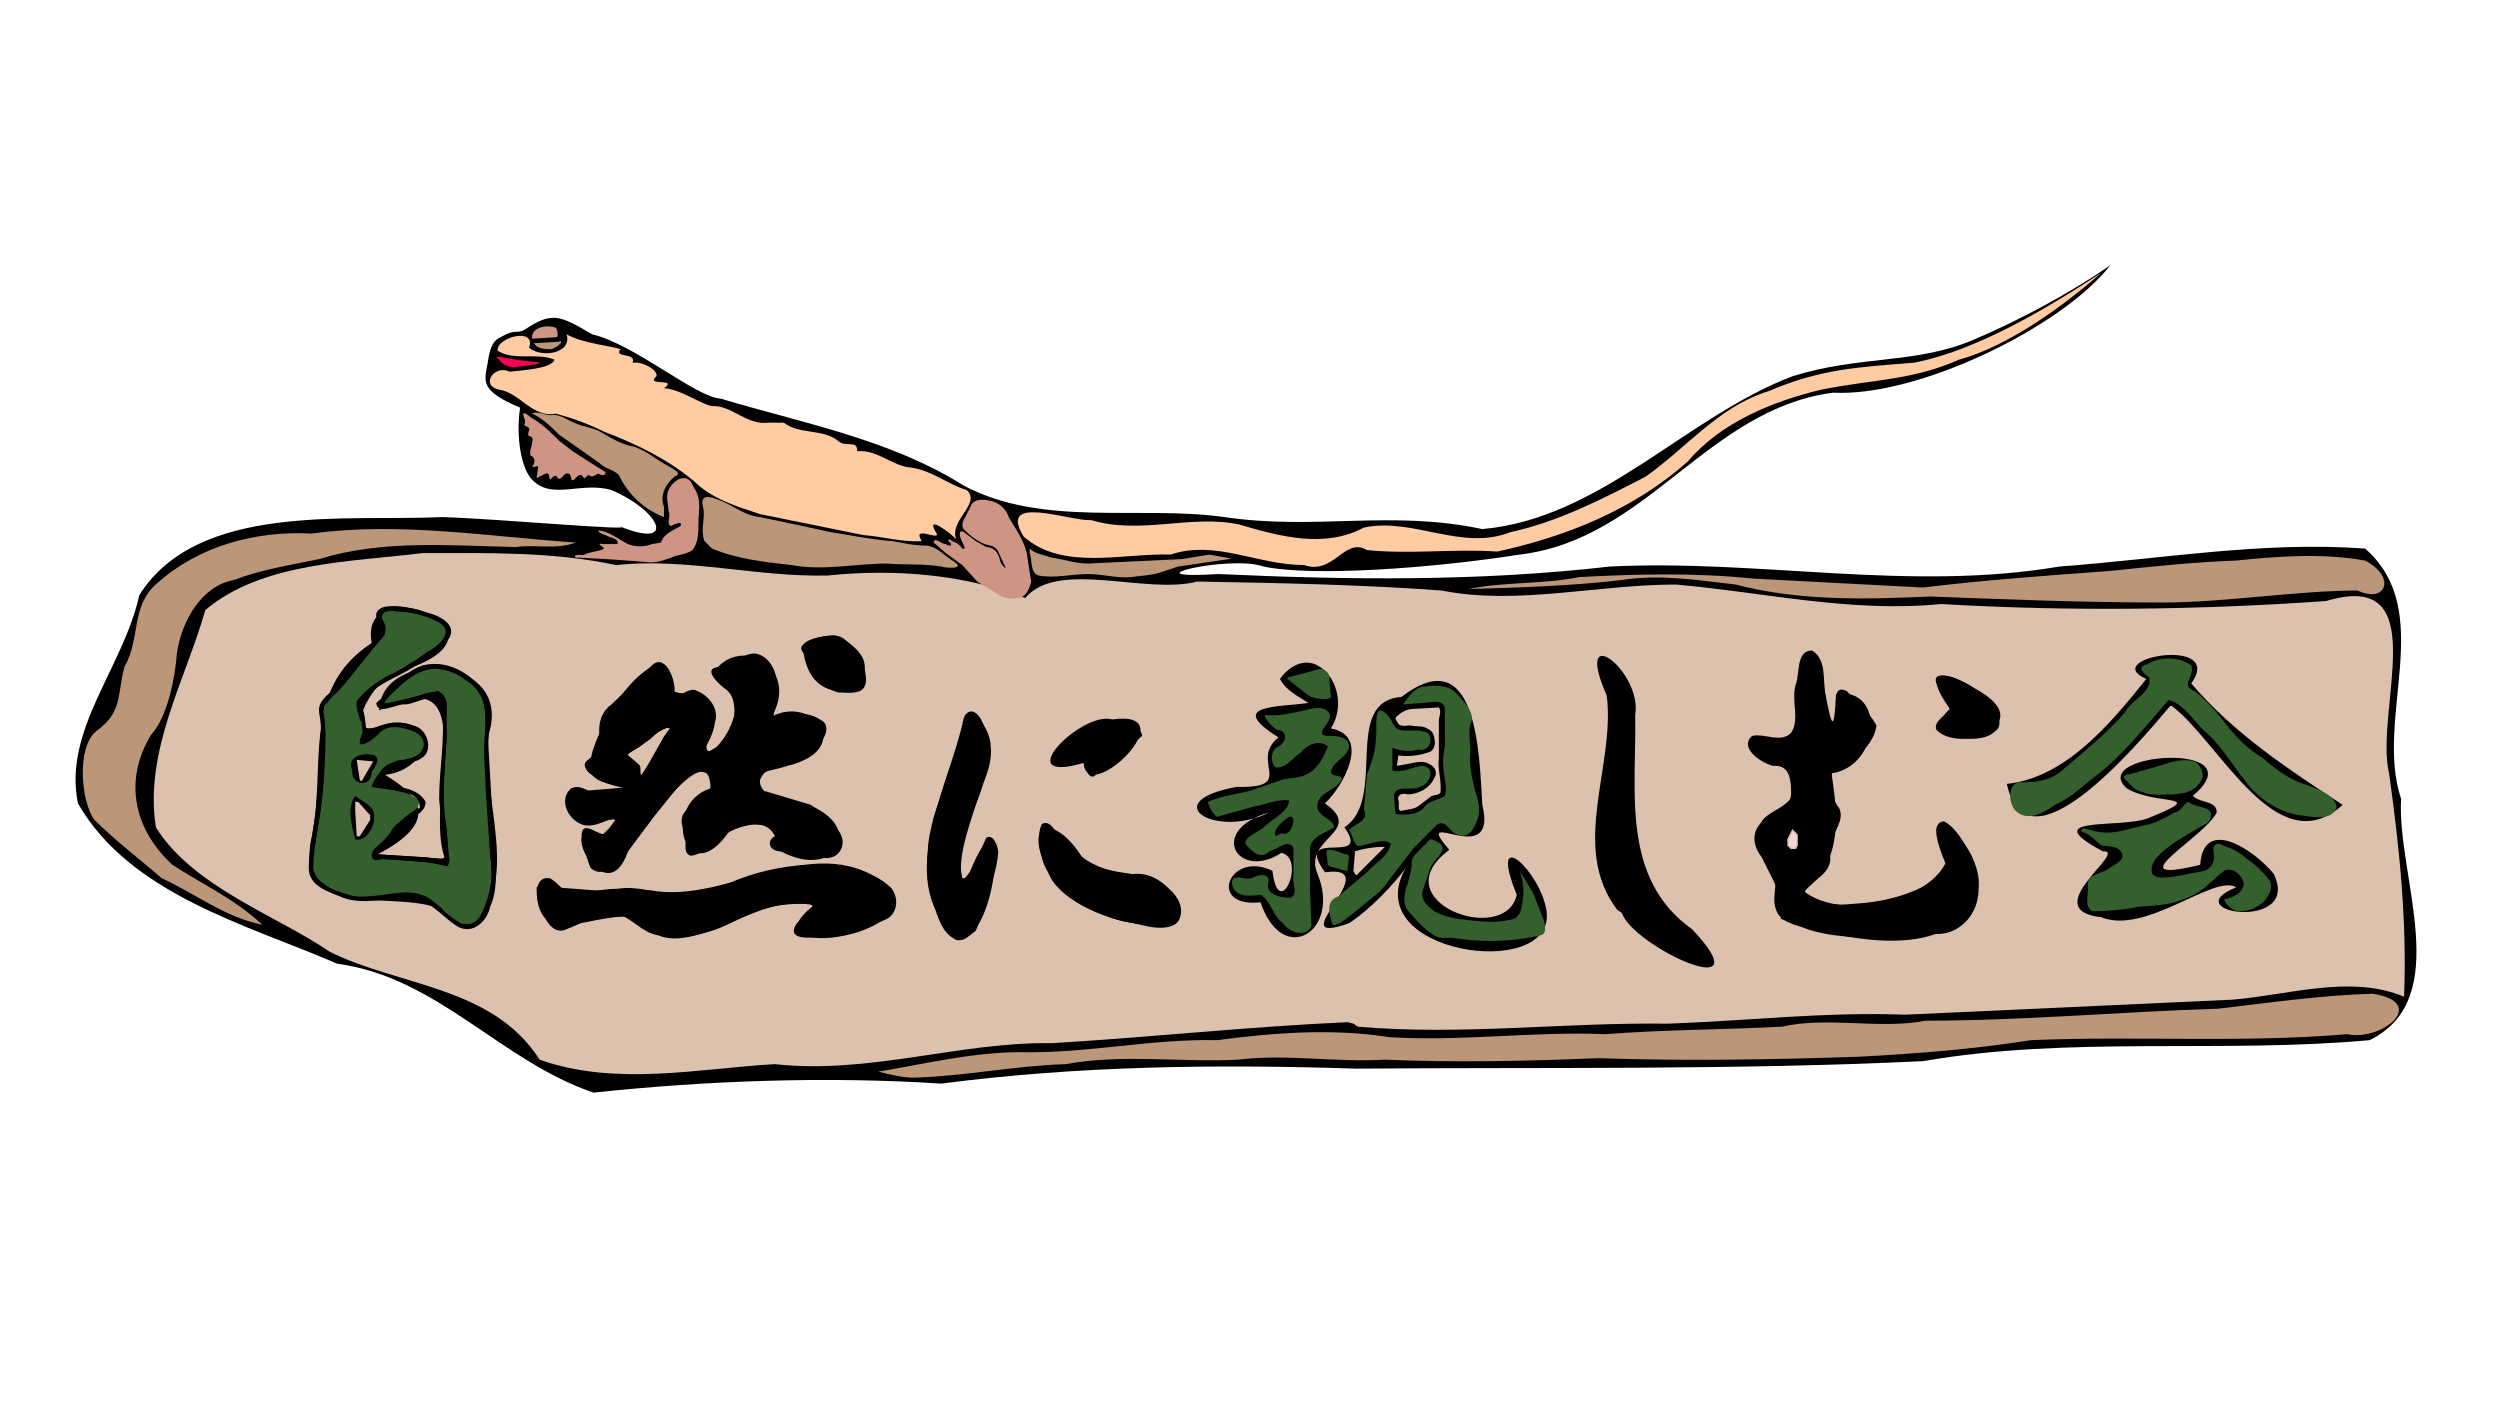 <svg xmlns="http://www.w3.org/2000/svg" viewBox="0 0 1668 938"><path d="m855 556-3 2a2 2 7 0 1-2-3l3-3 6-7q1-2 3-1a2 2-72 0 1 1 2l-1 7c0 2-5 3-7 3z"/><path d="M1408 177c-26 18-61 37-92 50-38 16-75 10-120 24-71 27-128 95-207 102-61-13-111 1-172-8-57-8-121 7-174-21-49-31-109-42-162-58-17-1-57-36-86-43-22-13-27-15-45-3-5 3-6-1-16 5-8 3-8 16-9 19-2 11-4 17 22 28-3 20 1 41 8 48 13 14 33 1 53 7 33 14 44 40 5 24 17 4-82-5-118-6-63 3-163-10-202 52-11 49-51 90-41 139 35 61 113 81 173 107 67 9 109 65 171 86 75-8 156-11 232-6 92-12 184-13 277-10 126-1 252 1 378-5 98-17 199-5 298-14 57-28 18-110 21-161-18-54 24-125-24-167-69-5-136 7-204 12-100 17-200-5-300 0-87 10-174 9-261 5-64 4 8-13 30-5 33 7 114 1 171-8 85-10 125-97 209-108 57 3 153-44 185-85z"/><path fill="#bc9678" d="M586 715c30-5 63-13 95-13 44 1 87-9 131-8 38-5 77-8 115-2 48 3 96-4 144-2 39-3 79-3 118-5 30-7 65 2 96-4 65 0 130-6 195-8 34-4 69-9 103-10 38 6 6 32-17 27-70 6-141 1-211 4-38 6-76 9-114 11-58 2-117 3-175 1-47 2-95 3-142 1-33 2-65-4-98 0-38 2-77-4-115 3-34 1-67 8-101 9-8 0-16-2-24-4zm-411-98c-25-5-45-21-67-31-15-13-31-25-45-39-9-12-12-48 1-59 18-13 14-24 19-43 11-19 4-41 22-56 28-25 66-35 103-33 58-8 118 2 176 6-13 5-27 1-40 3-44-1-89-5-131 8-19 4-39 7-57 14-22 4-35 28-38 49-1 15-6 42-17 54-18 29-13 62 14 87 20 13 42 23 60 40z"/><g fill="#ddc1af"><path d="m914 575-9 9-1-1-1-2 1-12v-1q10-3 20-3l-10 10zm-676-17-1-17v-6h2l8 9v3l-7 11h-2zm189-47-2-2-6-5v-1l8-5 7-5 4-4 8-4 1 1c-2 3-5 6-6 10l-12 20q-3 3-2-1v-4zm-178-3-7 12a1 1 0 0 1-2 0l-2-13 11 1zm708 11c2-3 1-7-3-9-3-2-7-2-11-1l-11 2 1-7c7 1 14 0 20-2 4-1 5-6 4-9 0-3-2-6-5-7-3-2-7-1-11-2-2 0-6 1-8-1-1-2-3-4-1-5 3-3 7-5 11-5l17-1c2 3 0 6 0 9v25c-1 7 2 15 1 23-2 2-5 1-7 3l-8 6c-3 2-7 2-11 3-3 0-1-5-2-7-1-4 3-5 6-4 7 0 15-4 18-11z"/><path d="M899 682c-66 3-131 10-197 14-62-1-122 21-185 14-52 3-106 15-157-3-31-49-94-49-140-72-35-24-91-43-116-83-8-51 20-99 33-145 38-32 97-32 145-38 44 0 87-1 129 8 47-5 93 8 141 7 47-5 94 0 132 15 22-26 80-2 115-11 54 1 109 2 163 6 50 10 104-4 156-4 58 5 117 19 177 13 85 5 172 4 257-2 73-22 32 73 42 115 7 50 12 99 10 149-36-15-77-1-115 2l-218 10c-53-2-104 4-158 6-69-1-138 8-207 2l-3-2zM252 570c48-25 21-43 5-53 32-4 38-43-3-33-31 13 0-44 24-40 64-26-39-64-30-15-49 32-29 85-41 134-7 63 79 18 105 57 38-28 8-89 14-130 17-53-72-58-73-16 72-37 29 61 44 99l-45-3zm284-135c8 52 73 12 21-11-5 0-26 2-21 11zm668 159c26-20 22-51 18-78 33-5 36-58 3-53-3 66-10-73-25-13-1 26 9 56-25 46 7 13 42 27 9 45-32 19 11 46 4 72 39 14 119 32 132-21 4-27-45-71-22-16-13 26-69 38-94 19zm-122 15c8 23 96 63 47 11-48-34-37-93-38-143 5-29-42-65-19-13 6 47-25 101 7 143zm-665-84c-19 4-59-2-28 25 17-1 31-10 13 7-34-17 2 55 17 11 11-17 55-78 55-42-34 11-16 71 13 28 28-11 30 3 34 14 37 20 58-17 16-32-29 2-46-23-8-26 40-12 13-46-14-32 19-33-22-56-40-28 45 15-23 86 2 30-3-32-37-1-36-38-33 11-56 81-43 63-23 5 11 22 19 20zm1032-54c32 24 70 106 114 66-35-23-72-47-101-81 23-32-62-17-30-3-24 30-54 66-93 70 13 62 87-26 109-52zm-576-2c-21 3-55 1-20 23-20 16 13 34-28 33-54 10-14 35 22 17-42 12-21 46 8 27 17 4-2 47-6 12-29-14-44 25-8 21 15 44 54 19 38-19-10-24 32-28 5-47 12-11 31-45 4-50 10-16 3-36-9-42-7-4-17-2-25 9 4 8 13 12 19 16zm428 4c-16 17 1 21 16 18 16-3 30-16 0-32-23-14-34-11-16 14zM938 579c-33 57 98 76 94 30-3-27-40-61-20-12-8 35-91 4-45-30-27-31 33 15 22-30-2-33-3-111-54-72-40 3-9 68-38 87 19 27-35-1-13 30 43-6-32 51 16 34 14-9 30-26 38-37zm-296 7c-8-30 44-104 1-107-9 45-50 114-1 148 26-9 30-107 5-45l-4 5zm81-77c2 30 70-36 19-29-20-6-70 44-19 29zm740 22c44-37-71-29-44-5 20 12 56 3 14 20-19 7-75-2-30 22 18-1-45 39-1 44 30 12 75-29 90-20-42 17 44 30 25-9-14-17-47-38-49-6-58 14 3-18 11-35 0-8-11-6-16-11zm-741 41c-18-29-40-25-23 9 11 36 122 56 73 6-17-6-35-3-50-15zm-179 32c-47 37 71 23 52-11-49-43-108 11-161 1-26 3-58-3-76-2 0 56 60-5 85 33 36 5 63-29 100-21z"/></g><path fill="#bc9678" d="M687 366c4 4 10 4 14 6 9 1 16 4 25 4l63-3 18-3c4 1 19 3 13 3l-34 5-12 4c-6 2-13 2-19 3-10 1-19-2-29-2-11 0-22 3-33 1-6-2-4-10-6-15v-3zm-217-5c-3-8 1-16-1-23-2-8 4-7 9-5 10 3 18 11 29 12l24 5 23 5c13 2 27 5 41 6 7 1 14 3 22 3s13 7 20 11c7 5-6 4-9 3-12-2-24-1-36-2-21 0-43 5-64 1-18-2-36-4-53-11l-5-5zM356 229l17-1c1-1 2 0 1 1l-2 2-4 2c-3 0-7 0-10-2l-2-2zm87 116c-13-5-24-15-30-28-4-4-9-4-13-8l-27-19c-5-5-11-11-18-14 4-2 8 1 13 1 5-1 10 3 15 5 6 3 13 3 19 7 7 4 14 8 21 9 9 3 15 9 23 13 3 2 10 5 4 7-6 5-10 13-7 20v7z"/><path fill="#fd0055" d="m361 242-3 1-15 2c-4 0-8-2-10-5l-2-2h2l11 2a756 756 0 0 0 17 2z"/><path fill="#ce9584" d="M623 361c2-2 5 2 8 2 1 1 5 2 3-1-3-2 0-3 1-1 3 1 5 2 7 5 4 1-1-5-1-7-1-2-1-6 2-4l8 6 7 4c5 0 8 4 9 8 0 2 3 6 4 6l-5-11c-2-4-6-4-9-5-5-2-9-5-13-9-3-2-2-6 0-9l4-8c2-4 8-4 12-3 6 1 11 5 13 11 4 7 10 15 12 24l3 19c-1 5-4 11-9 11-5 1-10 0-14-3l-13-8-10-11-11-8-8-7v-1zM371 225l-16 1v-1c0-6 8-8 13-7 4 0 4 3 4 6a1 1-4 0 1-1 1zm-12 86c-2 0-5 2-3-1 1-2 1-5-2-6-1-3 1-6 1-9 1-2 0-4-2-4-2-2 2-5-1-6-1-1-3-1-2-2 1-3-1-5-1-7 2-1 4 2 6 3 7 4 13 10 18 15l9 7 14 9 8 5c0 3-3 2-5 1-2 1-4 3-6 1-2 0-3 4-4 1-2-3-5 1-6 2-3 2-1-4-4-4-3-1-4 5-7 3-1-3-3-1-5 1-1-1 0-5-3-4l-6 3 1-7v-1zm82 51c2-6 8-8 13-11 2-4-5-1-6 0-4-1 0-7-2-10 0-5-2-9 0-14 2-4 6-8 10-8 5 0 6 5 8 8 4 7 2 15 2 22 0 6 0 13-4 18-4 3-10 3-14 5-6 2-11 4-17 3a1059 1059 0 0 0-47-3c-2-3 5-1 6-2 4-2 10-2 13-4 0-1-6-4-1-3h10c1-4-5-4-8-6-1 0-7-3-4-3 7 1 13 6 19 9 5 2 11 2 16 0l6-1z"/><path fill="#ffcba2" d="M1402 182c-25 22-62 49-95 58-32 14-57 13-92 20-33 8-67 22-89 48-36 32-81 50-127 60-29-2-58 2-87-1-15-9-22 17-42 10-31 0-59-17-89-7-32-1-72 11-98-12-18-29 31-10 45-11 33 10 67-4 99 3 27 8 57 16 83 2 33-7 65 16 98 3 32-7 61-22 90-37 27-19 49-47 82-57 35-15 60-16 97-19 42-8 90-37 125-60zM523 282c10 8 26 4 36 12 5 5 13-1 13 7 14-1 23 10 36 11 14 2 24 11 37 15 10 9-12 20-7 33-3-4-22-18-13-4 2 5-17-6-10 5-12 1-26-3-39-4l-69-14c-15-5-32-10-44-22-18-15-39-25-60-33-10-5-21-9-32-12-16 3-24-14-38-16-13-3-3-17 7-12 9-1 28-2 30-8-12-5-27 1-38-6-1-9 26-16 21-2 8 7 29 4 25-9 10 6 31 8 36 10-5 6 11 2 8 9 7-1 17 5 16 9-8 7 15 1 5 8 12 1 23 10 32 12 13-1 23 13 38 11h10z"/><g fill="#33602d"><path d="M1416 570c-2-6-9-5-14-6-4-3-8-8-13-9-2-5 8 0 11 0 10 2 20-2 29-4 8-1 15-5 22-9 4 0 6-6 9-7 4 3 9 3 13 5s2 9-2 10c-10 6-20 11-29 19-3 3-8 8-6 14 3 4 10 2 14 2l21-4c5-2 7-7 6-12-1-4 1-8 6-5 6 2 12 5 16 9 6 4 11 9 15 14 3 5 0 10-3 14-5 5-11 7-17 7-4 0-9-4-10-8 6-1 12-4 13-10 0-5-7-12-13-9-8 6-15 15-25 18-10 5-21 5-32 6-10 2-20 3-31 3-6-3-2-13-3-18 0-7 9-7 13-10s11-5 10-10zm33-40c-6 0-12 1-18-1-3-1-7-2-9-5l-5-5c0-3 4-2 6-3l21-6c6-2 13-4 20-2 4 2 7 8 5 12s-5 7-9 8c-3 2-6 1-9 2h-2z"/><path d="M1447 467c-17 19-32 39-53 54-7 6-14 12-23 16-7 5-17 11-25 5-7-5-7-22 4-20 10 0 20-2 27-9 14-12 29-24 41-38 4-8 18-13 16-23-4-3-9-7-1-9 8-5 21-5 29 1 3 7-8 13 2 17 8 6 15 14 21 22 7 9 15 17 25 23 9 8 19 15 30 18 7 3 17 6 19 14-2 10-16 7-24 6-15-2-28-11-37-23-9-11-16-24-28-34-7-7-13-17-23-20z"/></g><path d="m1301 473-5-11c-2-3-7-8-3-11 7-1 13 2 19 5 8 4 14 11 19 18 3 4 5 11 0 14-5 5-13 5-20 5s-14-1-19-6c-2-5 4-8 6-11l3-3zm-97 122c8 10 22 9 33 8 18-1 35-5 51-14 10 0 12-12 9-19 0-7-10-21 0-22 8 4 13 14 18 22 5 12 8 27 1 39-5 9-15 15-25 14-14 1-27 4-41 3s-29-1-44-6c-7-3-18-4-21-13-4-10 4-22-4-30-9-6-15-19-6-28 4-9 19-7 20-19 0-8 0-20-12-19-8-2-23-12-14-20 8-2 19 5 26-2 6-9 0-21 3-32 3-7 0-23 11-23 10 6 7 20 9 30 1 5-1 24 8 15 1-6-5-23 6-18 7 7 15 14 20 23-2 14-15 24-29 27-2 9-2 21 4 28 5 10-8 19-6 31 2 13-11 16-17 25zm93-43c1 1 0-1 0 0z"/><path fill="#f4d7d7" stroke="#ddc1af" d="m1196 554-3 6v4l2 2h3l1-2v-7l-3-3z"/><g fill="#33602d"><path d="m886 577-1-8c0-2 1-2 2-2 4 0 7 2 11 3 1 0 2 0 2 2l-1 9h-1l-11-3-1-1zm1-111c-4 1-10 0-14-2l-14-11c0-2 2-1 4-2l15-4c3-1 5-1 7 1s2 4 2 7l1 10-1 1zm68 94c3 1 9 3 7 8-2 4-6 7-8 12l-5 15c-1 6 4 10 8 13 7 4 15 5 23 6 10 1 20 2 30-1 5-2 5-8 6-12 1-7 0-14-2-20l9 15 7 18c1 4 2 9-2 10a152 152 0 0 1-57 2c-5-1-10 1-14-2-7-4-13-11-18-17-3-4-2-10-1-14 2-6 4-12 4-19 1-4 6-7 8-10 2-1 3-4 5-4z"/><path d="M886 498c-6-5-14-1-18 4-5 3-10 11-17 10-4-4-3-12 2-14 6-3 6-11-1-11-3-2-9-8-8-10 9 1 17-1 26-3 5-1 13-4 17 2 3 6-12 14-1 15 5 0 15 0 14 8-2 7-11 9-12 16 0 4 11 1 6 7s-14 7-15 15 11 9 11 15c-6 4-15 6-16 14v28l1 24c-4 8-15 4-19-2-7-5-8-15-15-19-7 1-17 2-19-7-1-9 10-1 15-5 5-2 11-2 9 5-1 7 9 9 14 9 7-1 2-9 3-14v-19c-3-7-11 1-16 2-6 6-12 0-16-5-1-5 10-8 13-12 6-5 16-10 16-17-8-1-16 3-23 4l-25 7c-3-2-6-8-6-10 11-5 22-5 33-9l17-6c6-1 12-1 17-4 7-4 10-11 13-18zm-31 58c7 3 11-13 5-11-4 3-11 8-9 13l4-2zm76-13c6 1 14 1 19-4 3-5 10-5 14-8 2-6-1-13-1-20-1-7 2-13 1-20v-16c1-10-10-6-15-6l-13 1c4-5 8-12 15-12 7-1 16-1 21 5 5 5 11 12 10 18-3 6-1 13-1 20-1 9 1 17 3 26 2 6 4 13 2 19s-6 14-13 11c-6-1-9-13-16-5l-14 14-13 17c-4 5-7 10-12 14l-16 13c-3 2-9 8-13 7-2-7-5-16 4-19l19-16c5-6 14-10 16-19-4-4-13 0-19 1-6 3-6-7-9-10 4-5 14-6 10-14l2-23c3-8 6-16 6-25 1-6-1-13 2-18 5 0 8 6 10 10 4 6 13 2 19 4 9 0 6 15-3 12-5 2-11 1-17-1v15c6 2 13-2 19-3 11 0 6 13-1 14-5 3-16-2-17 6l1 12z"/></g><path d="m710 563 15 11c10 6 22 10 34 9 8 0 15 4 21 10 6 5 10 13 7 20-2 5-8 6-13 6-8 0-15-3-23-4-11-2-22-8-31-14l-16-14c-5-4-8-10-9-16-2-7-3-14 0-21 4-3 8 2 10 6l5 7zm32-81c-5 0-11 0-15 3-5 2-10 3-13 7-5 4-8 9-10 14-1 2-1 4 1 3l18-2c3 0 2 3 2 5s1 7 5 6l10-10c4-4 8-8 14-10l8-7c0-3-3-5-5-6-5-3-10-3-15-3zM642 586c3 1 6-6 8-9l8-18c5-3 8 6 8 10-1 12-5 22-9 33-2 6-3 13-6 19-4 3-10 9-15 5-8-5-10-14-13-22-4-12-5-24-4-35 0-8 2-16 4-24l10-31c5-7 7-16 10-24 2-5-2-11 2-14 4-4 9 2 10 5 3 6 6 11 6 17 1 9-2 17-5 25-4 13-10 25-13 37-3 9-3 18-1 26z"/><path fill="#bc9678" d="M980 393c24-5 49-3 74-8 38-2 77-3 115 1l114 6c41-5 83-8 124-11 29-3 57-6 85-7 29-3 58-5 86 0 21 11 14 29-5 20-40 0-89 8-130 8-52 0-103-2-155-4-44 2-88 3-130-8-26-3-51-7-76-3-34 4-68 5-102 6z"/><path d="M538 577c-17 1-35 5-51 12-13 4-26 9-40 8-11-2-23-6-35-4-9 0-17 2-26 3-8 3-12-6-19-10-11-2-10 14-6 21 3 7 8 17 17 13 10-4 19-9 30-11 12 1 19 13 31 15 12 5 25 0 36-3 13-4 23-12 36-15 10-3 20-3 30-3 5 5-8 10-10 14-6 10 9 9 15 8 15-1 31-5 46-12 7-4 8-15 2-21-9-9-21-11-32-14l-24-1zm-121-52c-6-1-17-2-22-8-9-5-2-15 7-13 8 1-5-7-2-13-1-8 1-16 8-21l28-27c9-6 15 12 14 19-2 8 10-5 15-1 8 3 15 12 12 21-1 8-5 14-8 20-1 4 8-4 11-4 7-3 10-10 10-17 0-8 1-17-7-22-5-4-15-14-2-14 8-2 14-9 23-9 10 2 15 13 14 22 1 7-2 16-2 22 10-4 22-6 31 0 9 4 2 15-3 20-9 10-22 12-34 15-3 5-9 14 1 13l30 9c7 5 14 11 19 18 6 9-1 20-12 17l-28-4c-9-1-8-10 0-11 2-5-12-7-17-7-8 1-17 4-23 10-6 5-12 10-19 11-7-2-1-12-5-18-2-4-2-10 3-13 10-4 15-13 20-22l-17-5-25 31-21 28c-5 6-15 14-22 7-3-7-4-14-6-22 1-11 12 2 16-1l8-11c-8 2-16 8-24 5-10-4-15-17-7-24 8-4 15 7 24 3 4 0 8-1 12-4zm10-14c1 3-1 10 3 3 6-9 10-19 17-28-6-2-11 7-17 9-2 4-11 6-11 9l8 7zm129-87c-7 0-15 2-21 7-2 4 4 6 4 9l7 14c3 5 8 6 13 8 5 0 10 1 15-1 5-3 4-9 3-14-1-8-6-15-13-20-2-2-5-3-8-3z"/><path fill="#33602d" d="M248 525c11 2 23 2 32 9-1 11-17 12-20 23-3 4-17 12-9 16 16 1 32 1 48 5 1-10-1-20-2-31-2-18 0-37 1-55v-23c-3-14-18-4-27-2-4 0-14 3-16 2 10-9 20-22 35-23 11 0 21 6 28 14 9 11 5 27 5 40 0 16 2 31 3 47l2 36c0 10-3 20-8 29-6 9-17 3-23-4-8-7-17-13-28-12-14 0-28 5-41 0-8-3-20-9-20-20 3-18 7-37 8-55 1-15 2-31 0-46 1-9 12-14 16-22l25-30c-2-7-6-19 7-15 11 0 22 3 32 9 5 8-5 15-11 18-15 12-35 17-47 33-1 9 7 18 3 27 7 3 13-12 23-10 8 0 23 5 18 16-8 9-22 3-29 15l-5 9zm2-21c-7-2-19 0-15 10-1 10 13 12 13 1 2-3 6-8 2-11zm-13 27c-6 8-2 21 0 29 8 2 15-11 12-19-2-4-8-7-12-10z"/><path d="m252 570 33 2c6 1 15 4 11-6l-3-33c0-20 4-39 2-59 2-16-16-5-24-4-6-1-19 8-20-1 10-8 18-21 31-25 15-4 30 4 39 15 9 12 4 28 5 41l4 70c1 12 2 24-3 35-2 10-12 19-22 13-11-7-19-19-33-19s-29 5-43 0c-9-4-23-7-23-20 0-14 4-28 5-42l3-30c0-11 1-21-1-31-2-11 12-15 17-24l23-28c3-7-8-15 3-19 10-2 20 1 30 4 8 2 21 9 12 19-7 9-17 14-27 20-11 6-24 11-31 22 5 5 3 19 6 20 8-8 19-10 29-6 10 1 15 17 6 22-7 5-18 1-23 10-4 3-8 8 0 8 9 1 21 2 26 11 0 10-16 11-19 21-4 5-10 8-13 14zm-4-45c2-8 11-16 19-18 10 2 22-9 12-18-8-3-19-7-26 0-3 4-17 14-12 2 4-8-5-16-2-24 9-12 24-18 38-26 7-6 19-10 21-20-4-8-14-10-22-12-7-1-26-5-20 6 5 8-5 14-9 20-9 11-17 23-28 32-6 7-1 16-2 24l-2 38c-1 17-6 34-6 51 3 12 17 15 27 18 16 3 32-7 48 0 9 5 15 14 24 18s14-6 16-13c4-10 5-21 3-32l-3-45v-47c0-11-4-20-13-25-10-8-25-11-36-3-7 5-16 12-19 19l36-9c10 4 4 18 6 26 0 20-4 39-1 59 2 9 1 19 3 28-1 8-12-1-19 1l-26-2c-9 4-9-6-2-9 8-8 15-20 27-25 1-11-15-11-23-13l-9-1z"/></svg>